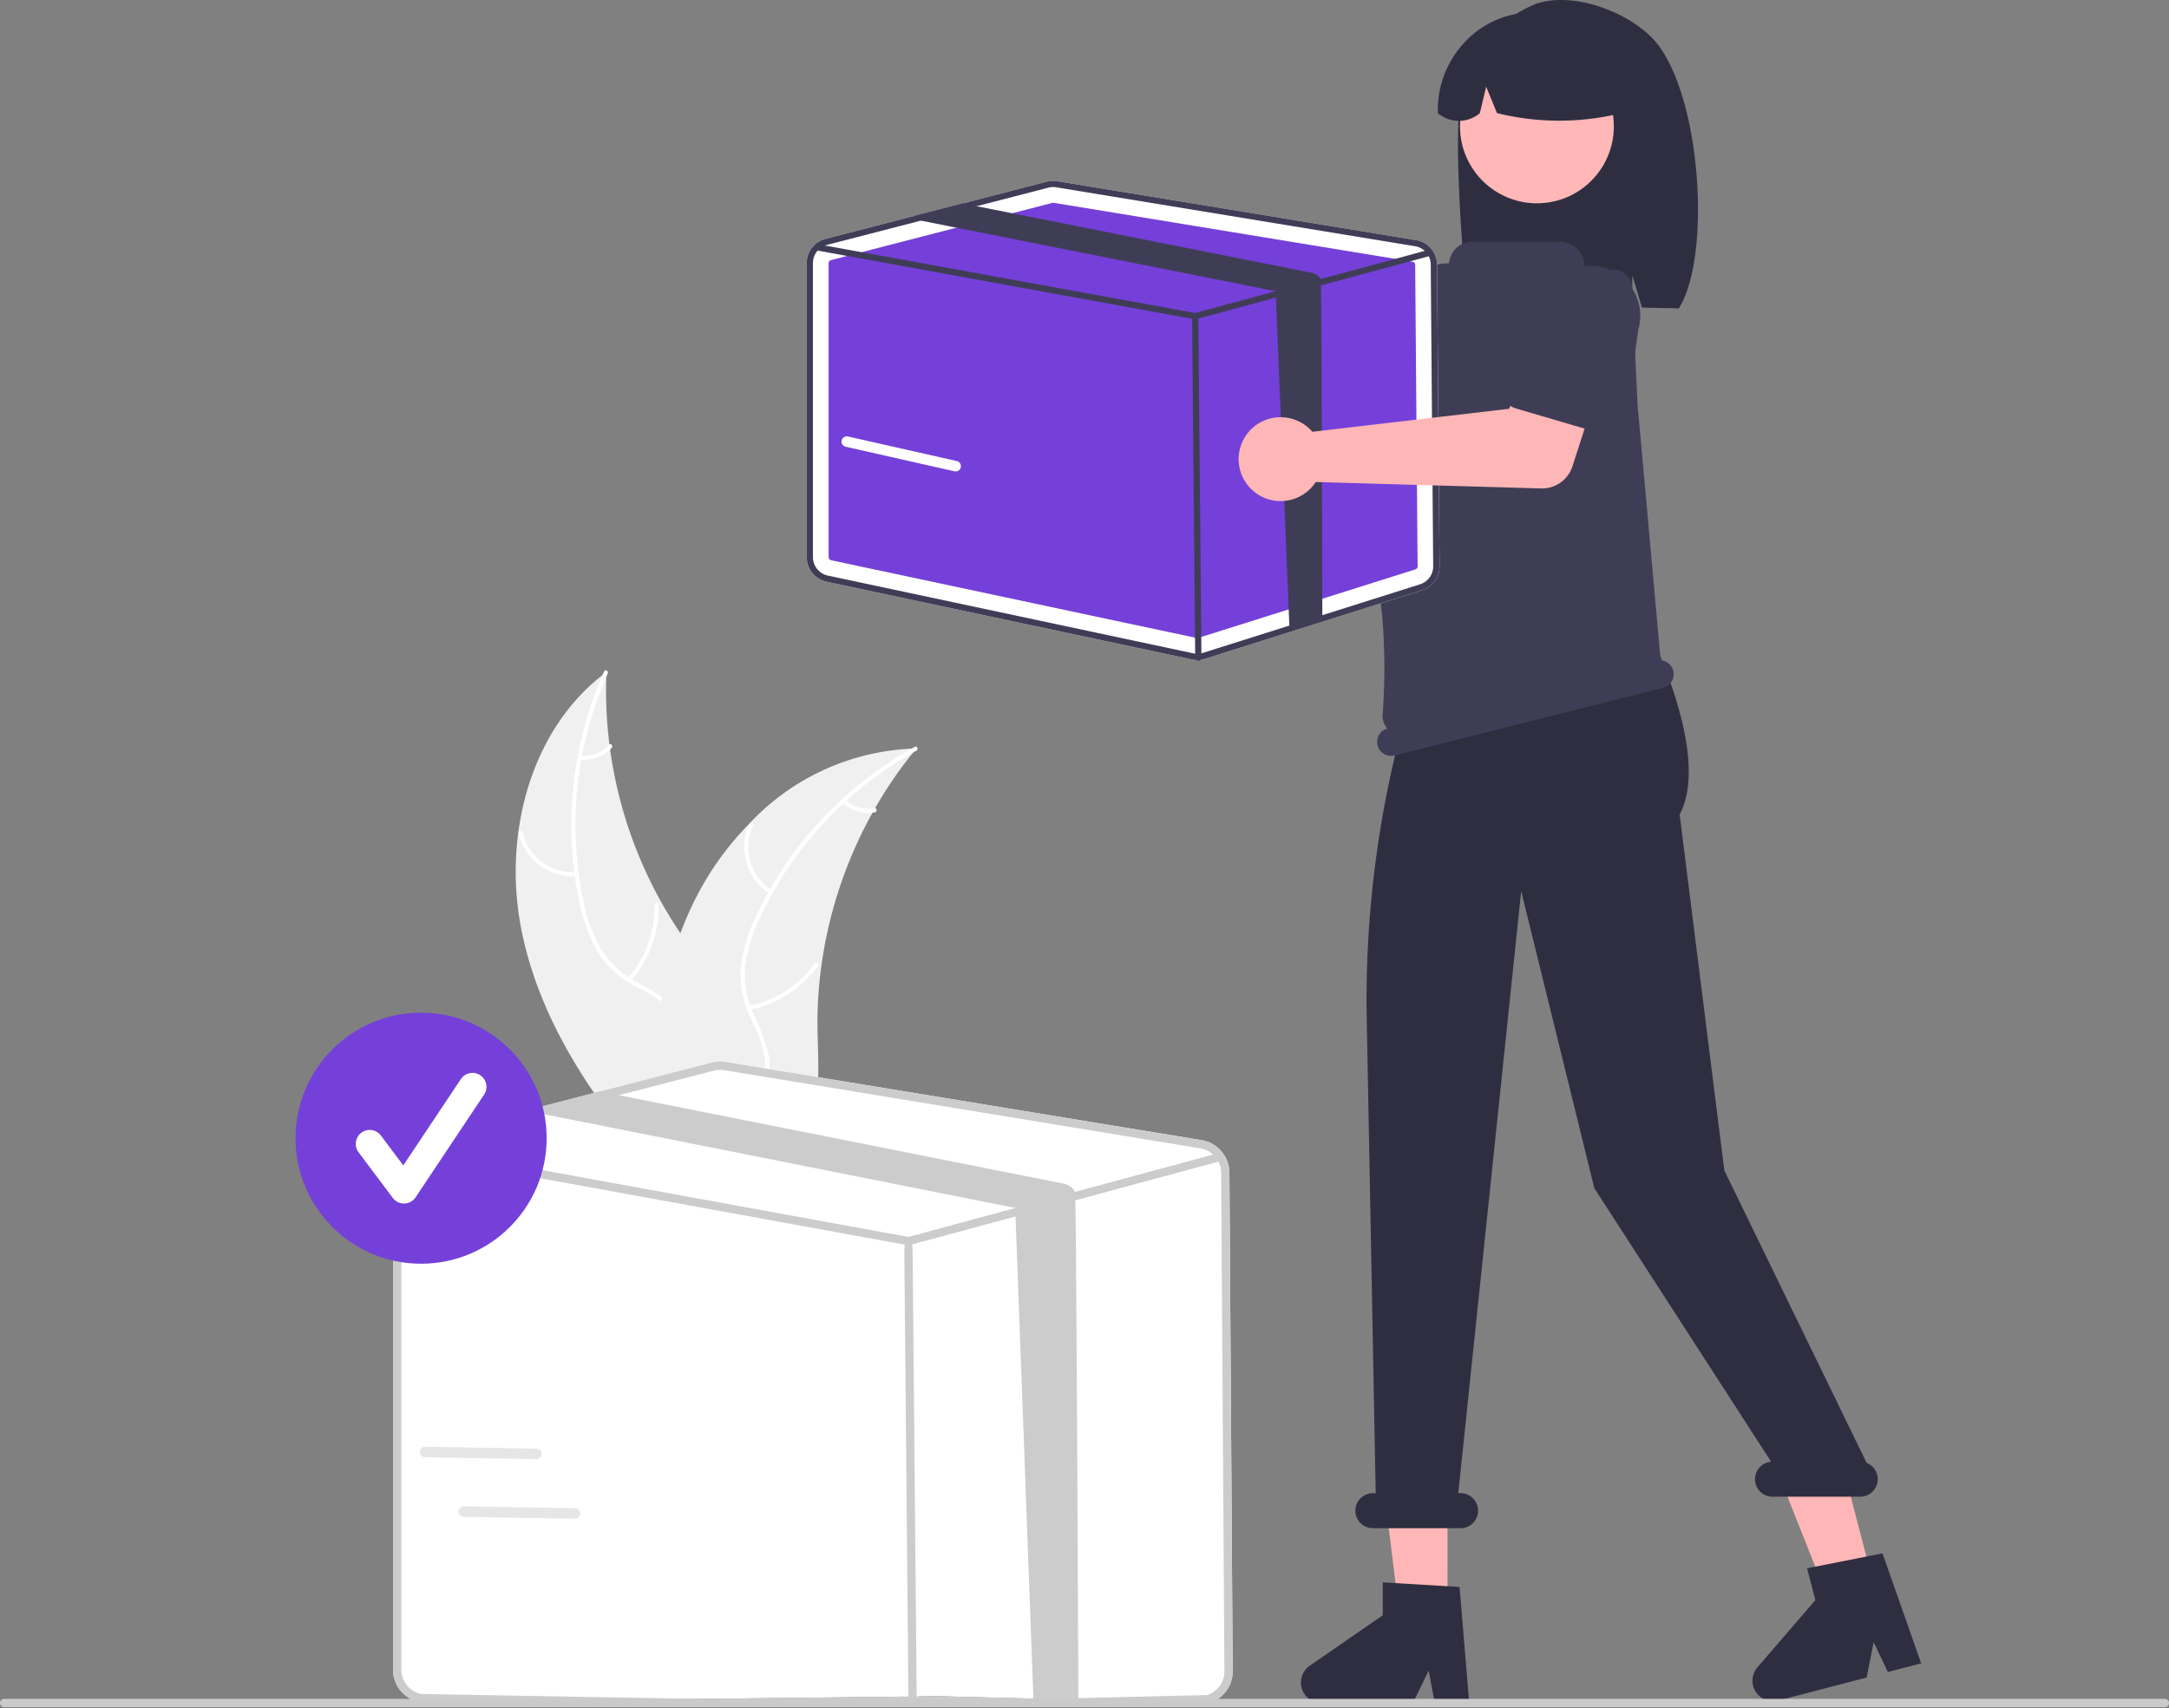 <svg xmlns="http://www.w3.org/2000/svg" width="171.429" height="135.034" viewBox="0 0 171.429 135.034">
  <rect x="0" y="0" width="171.429" height="135.034" fill="#808080" stroke="none"/>
  <g id="undraw_order_delivered_re_v4ab" transform="translate(0 0)">
    <path id="Path_58" data-name="Path 58" d="M438.161,418.157c-1.368-7.322.786-15.653,6.773-20.085a34.321,34.321,0,0,0,7.155,22.451c1.922,2.463,4.316,5,4.241,8.126a7.672,7.672,0,0,1-2.482,5.118,22.791,22.791,0,0,1-4.777,3.315l-.262.408C443.867,431.916,439.529,425.479,438.161,418.157Z" transform="translate(-397.004 -344.944)" fill="#f0f0f0"/>
    <path id="Path_59" data-name="Path 59" d="M456.5,397.814a29.335,29.335,0,0,0-1.937,17.945,12.634,12.634,0,0,0,1.338,3.725,7.245,7.245,0,0,0,2.737,2.655,15,15,0,0,1,3.063,1.947,4.436,4.436,0,0,1,1.306,3.385,11.527,11.527,0,0,1-1.277,4.405,11.318,11.318,0,0,0-1.417,4.9c.006.211-.323.208-.328,0-.08-3.035,2.115-5.473,2.6-8.385a4.493,4.493,0,0,0-.907-3.848,11.634,11.634,0,0,0-3.072-2.036,7.732,7.732,0,0,1-2.773-2.5,11.679,11.679,0,0,1-1.476-3.66,28.46,28.46,0,0,1-.645-8.872,29.857,29.857,0,0,1,2.5-9.827c.086-.192.367-.022.282.169Z" transform="translate(-408.462 -344.575)" fill="#fff"/>
    <path id="Path_60" data-name="Path 60" d="M443.177,446.972a4.4,4.4,0,0,1-4.592-3.376c-.048-.206.269-.29.317-.084a4.075,4.075,0,0,0,4.278,3.132C443.391,446.628,443.386,446.956,443.177,446.972Z" transform="translate(-397.593 -377.707)" fill="#fff"/>
    <path id="Path_61" data-name="Path 61" d="M469.577,469.856a8.482,8.482,0,0,0,2.126-5.8c0-.211.324-.208.328,0a8.824,8.824,0,0,1-2.225,6.036c-.141.158-.37-.077-.23-.235Z" transform="translate(-419.97 -392.528)" fill="#fff"/>
    <path id="Path_62" data-name="Path 62" d="M455.9,419.51a2.491,2.491,0,0,0,2.213-.831c.139-.16.367.076.23.235a2.792,2.792,0,0,1-2.446.925.17.17,0,0,1-.162-.166A.165.165,0,0,1,455.9,419.51Z" transform="translate(-409.996 -359.803)" fill="#fff"/>
    <path id="Path_63" data-name="Path 63" d="M497.567,419.929c-.084.1-.167.2-.25.31a32.813,32.813,0,0,0-3,4.394c-.07.118-.139.239-.205.359a34.589,34.589,0,0,0-4.036,12.078,33.592,33.592,0,0,0-.308,5.094c.037,2.353.264,4.9-.457,7.064a5.767,5.767,0,0,1-.259.664l-11.572,3.687-.091-.012-.455.168c-.008-.088-.013-.179-.021-.267,0-.051-.007-.1-.011-.153,0-.034,0-.068-.008-.1,0-.011,0-.023,0-.032,0-.031,0-.06-.008-.088-.034-.51-.066-1.02-.093-1.532,0,0,0,0,0-.006a49.388,49.388,0,0,1,.648-11.659c.022-.115.043-.232.07-.348a32.056,32.056,0,0,1,1.417-5.035,28.348,28.348,0,0,1,1.143-2.63,23.562,23.562,0,0,1,4.277-6,18.71,18.71,0,0,1,12.852-5.959C497.32,419.93,497.442,419.928,497.567,419.929Z" transform="translate(-425.154 -360.745)" fill="#f0f0f0"/>
    <path id="Path_64" data-name="Path 64" d="M498.056,419.642a29.336,29.336,0,0,0-12.35,13.162,12.63,12.63,0,0,0-1.175,3.78,7.246,7.246,0,0,0,.587,3.768,14.991,14.991,0,0,1,1.273,3.4,4.436,4.436,0,0,1-1,3.489,11.528,11.528,0,0,1-3.672,2.749,11.318,11.318,0,0,0-4.08,3.057c-.123.172-.383-.029-.26-.2,1.764-2.471,4.984-3.1,7.127-5.127A4.493,4.493,0,0,0,486.1,444.1a11.635,11.635,0,0,0-1.227-3.476,7.732,7.732,0,0,1-.711-3.663,11.678,11.678,0,0,1,1.025-3.811,28.458,28.458,0,0,1,4.826-7.472,29.86,29.86,0,0,1,7.915-6.339c.185-.1.307.2.123.3Z" transform="translate(-425.622 -360.303)" fill="#fff"/>
    <path id="Path_65" data-name="Path 65" d="M504.945,446.832a4.4,4.4,0,0,1-1.634-5.46c.085-.193.39-.069.3.124a4.075,4.075,0,0,0,1.53,5.076C505.323,446.687,505.121,446.946,504.945,446.832Z" transform="translate(-444.119 -376.177)" fill="#fff"/>
    <path id="Path_66" data-name="Path 66" d="M503.9,484.386a8.483,8.483,0,0,0,5.193-3.355c.123-.172.383.029.26.2a8.824,8.824,0,0,1-5.411,3.48c-.208.042-.249-.284-.042-.326Z" transform="translate(-444.713 -404.868)" fill="#fff"/>
    <path id="Path_67" data-name="Path 67" d="M531.189,434.4a2.491,2.491,0,0,0,2.267.669c.207-.044.248.282.042.326a2.792,2.792,0,0,1-2.51-.735.17.17,0,0,1-.03-.23A.165.165,0,0,1,531.189,434.4Z" transform="translate(-464.351 -371.185)" fill="#fff"/>
    <path id="Path_68" data-name="Path 68" d="M600.524,268.747a3.334,3.334,0,0,1,.076.518l13.568,7.827,3.3-1.9,3.516,4.6-5.511,3.928a2.527,2.527,0,0,1-3.031-.074l-13.99-11.037a3.315,3.315,0,1,1,2.077-3.866Z" transform="translate(-509.934 -249.604)" fill="#ffb6b6"/>
    <path id="Path_69" data-name="Path 69" d="M667.427,288.947a1.42,1.42,0,0,1,.709-.948l6.264-3.413a3.947,3.947,0,0,1,4.772,6.289l-5.02,5.1a1.421,1.421,0,0,1-2.148-.141l-4.322-5.731A1.419,1.419,0,0,1,667.427,288.947Z" transform="translate(-563.006 -262.324)" fill="#3f3d56"/>
    <path id="Path_70" data-name="Path 70" d="M706.908,213.119a9.79,9.79,0,0,1,5.785-6.478c2.835-.971,6.985.508,9.116,2.632,3.9,3.885,4.849,17.23,2.171,21.447-.533-.028-2.371-.049-2.91-.069l-.763-2.542v2.517c-4.208-.13-8.589-.049-12.972.036C706.943,227.677,706.007,215.992,706.908,213.119Z" transform="translate(-591.296 -206.338)" fill="#2f2e41"/>
    <path id="Path_71" data-name="Path 71" d="M398.107,420.95h-3.838l-1.826-14.8h5.665Z" transform="translate(-283.701 -293.607)" fill="#ffb6b6"/>
    <path id="Path_72" data-name="Path 72" d="M510.1,413.586l-3.714.968-5.5-13.865,5.481-1.428Z" transform="translate(-362.091 -288.63)" fill="#ffb6b6"/>
    <path id="Path_73" data-name="Path 73" d="M415.216,126.895l.87,2.261-.174,2.261-17.02,5.9.845-9.9,1.913-2.261Z" transform="translate(-288.363 -90.476)" fill="#ffb6b6"/>
    <circle id="Ellipse_9" data-name="Ellipse 9" cx="6.079" cy="6.079" r="6.079" transform="translate(115.393 3.913)" fill="#ffb7b7"/>
    <path id="Path_74" data-name="Path 74" d="M704.43,210.92a7.635,7.635,0,0,1,11.608,6.664,20.512,20.512,0,0,1-10.587.2l-.855-2.093-.5,2.1a2.572,2.572,0,0,1-3.315,0A7.8,7.8,0,0,1,704.43,210.92Z" transform="translate(-587.135 -208.843)" fill="#2f2e41"/>
    <path id="Path_75" data-name="Path 75" d="M675.038,667.314h-2.723l-.486-2.571-1.245,2.571H663.36a1.624,1.624,0,0,1-.923-2.96l5.768-3.984v-2.6l6.067.362Z" transform="translate(-558.915 -532.683)" fill="#2f2e41"/>
    <path id="Path_76" data-name="Path 76" d="M803.858,658.193l-2.635.687-1.119-2.365-.556,2.8-6.99,1.822a1.624,1.624,0,0,1-1.639-2.631l4.577-5.31-.656-2.516,5.962-1.18Z" transform="translate(-652.017 -526.706)" fill="#2f2e41"/>
    <path id="Path_77" data-name="Path 77" d="M717.668,444.066l-11.25-23.123L702.886,392.8c2.435-4.522-2.087-13.724-2.087-13.724v-3.864l-17.518,3.3h0a84.088,84.088,0,0,0-5.124,30.532l.706,37.41h-.221a1.385,1.385,0,0,0,0,2.771h6.927a1.385,1.385,0,0,0,0-2.771h-.179l4.973-47.592,5.782,23.486,13.974,21.624a1.382,1.382,0,0,0,.111,2.76h6.927a1.384,1.384,0,0,0,.511-2.671Z" transform="translate(-570.134 -328.419)" fill="#2f2e41"/>
    <path id="Path_78" data-name="Path 78" d="M706.863,309.208h0a1.1,1.1,0,0,0-1-.83c-.231-2.64-1.757-19.571-1.815-20.067l0-.021-.442-9.437a1.4,1.4,0,0,0-1.3-1.327l-2.333-.153a.123.123,0,0,1-.119-.123,1.962,1.962,0,0,0-1.962-1.962H690.98a1.837,1.837,0,0,0-1.822,1.608.122.122,0,0,1-.124.11h0a3.282,3.282,0,0,0-3.3,2.722c-.944,5.495-2.837,17.967-1.9,24.9a48.593,48.593,0,0,1,.054,8.063,1.487,1.487,0,0,0,.37,1.078,1.106,1.106,0,0,0-.766,1.332h0a1.108,1.108,0,0,0,1.346.8l21.226-5.351A1.108,1.108,0,0,0,706.863,309.208Z" transform="translate(-574.615 -256.182)" fill="#3f3d56"/>
    <path id="Path_79" data-name="Path 79" d="M468.863,517.963a2.622,2.622,0,0,0-2.2-2.572l-37.633-6.18a2.621,2.621,0,0,0-1.084.048l-8.82,2.28-5.06,1.31-9.339,2.414a2.631,2.631,0,0,0-1.969,2.545v39.434a2.642,2.642,0,0,0,2.081,2.57l38.332-.434a2.549,2.549,0,0,0,.548.057,2.624,2.624,0,0,0,.791-.121l22.774.567a2.618,2.618,0,0,0,1.838-2.528Z" transform="translate(-371.696 -425.262)" fill="#fff"/>
    <path id="Path_80" data-name="Path 80" d="M468.863,517.963a2.622,2.622,0,0,0-2.2-2.572l-37.633-6.18a2.621,2.621,0,0,0-1.084.048l-8.82,2.28-5.06,1.31-9.339,2.414a2.631,2.631,0,0,0-1.969,2.545v39.434a2.642,2.642,0,0,0,2.081,2.57l38.332-.434a2.549,2.549,0,0,0,.548.057,2.624,2.624,0,0,0,.791-.121l22.774.567a2.618,2.618,0,0,0,1.838-2.528Zm-1.779,41.293-22.774.542a2,2,0,0,1-1,.048l-38.334-.674a1.982,1.982,0,0,1-1.56-1.928V517.81a1.974,1.974,0,0,1,1.292-1.851,1.619,1.619,0,0,1,.184-.057l9.88-2.554,5.842-1.512,7.5-1.939a1.882,1.882,0,0,1,.493-.064,1.957,1.957,0,0,1,.32.026l37.633,6.18a1.962,1.962,0,0,1,1.652,1.928l.256,39.391a1.965,1.965,0,0,1-1.378,1.9Z" transform="translate(-371.696 -425.262)" fill="#ccc"/>
    <path id="Path_81" data-name="Path 81" d="M469.984,534.38a.289.289,0,0,1-.083.037l-11.069,2.992-3.446.931-9.8,2.648a.381.381,0,0,1-.086.011.533.533,0,0,1-.059,0l-39.519-7.2-.131-.024a.33.33,0,0,1,.118-.648l.8.145,38.783,7.071,8.447-2.283,4.725-1.277,10.9-2.946.173-.046a.33.33,0,0,1,.383.18.255.255,0,0,1,.02.053A.33.33,0,0,1,469.984,534.38Z" transform="translate(-373.694 -442.566)" fill="#ccc"/>
    <path id="Path_82" data-name="Path 82" d="M549.276,595.68c-.18,0-.327-.145-.329.783l-.329-35.817c0-1.29.144-1.438.326-1.44h0c.18,0,.327.145.329,1.434l.329,35.817c0-.927-.144-.779-.326-.777Z" transform="translate(-477.142 -461.429)" fill="#ccc"/>
    <path id="Path_83" data-name="Path 83" d="M486.429,566.1l-3.539.037-1.453-39.219-37.059-7.374a.855.855,0,0,1-.107-.026,1.306,1.306,0,0,1-.705-.5l5.06-1.31,1.487.3L485.278,525a1.307,1.307,0,0,1,.885.64C486.272,525.828,486.427,565.868,486.429,566.1Z" transform="translate(-401.198 -431.43)" fill="#ccc"/>
    <path id="Path_84" data-name="Path 84" d="M570.577,264.55a1.976,1.976,0,0,0-1.659-1.938l-28.362-4.657a1.978,1.978,0,0,0-.817.036l-6.647,1.719-3.814.987-7.038,1.819a1.983,1.983,0,0,0-1.484,1.918v23.246a1.991,1.991,0,0,0,1.568,1.937l28.889,6.147a1.929,1.929,0,0,0,.413.043,1.977,1.977,0,0,0,.6-.091l17.164-5.42a1.973,1.973,0,0,0,1.385-1.905Z" transform="translate(-456.999 -243.633)" fill="#fff"/>
    <path id="Path_85" data-name="Path 85" d="M544.757,264.184a.245.245,0,0,0-.061.008l-17.5,4.525a.247.247,0,0,0-.185.239V292.2a.248.248,0,0,0,.2.242l28.889,6.147a.249.249,0,0,0,.126-.006l17.164-5.42a.246.246,0,0,0,.173-.238l-.192-23.84a.247.247,0,0,0-.207-.242L544.8,264.187A.268.268,0,0,0,544.757,264.184Z" transform="translate(-461.521 -248.155)" fill="#7440d9"/>
    <path id="Path_86" data-name="Path 86" d="M570.577,264.55a1.976,1.976,0,0,0-1.659-1.938l-28.362-4.657a1.978,1.978,0,0,0-.817.036l-6.647,1.719-3.814.987-7.038,1.819a1.983,1.983,0,0,0-1.484,1.918v23.246a1.991,1.991,0,0,0,1.568,1.937l28.889,6.147a1.929,1.929,0,0,0,.413.043,1.977,1.977,0,0,0,.6-.091l17.164-5.42a1.973,1.973,0,0,0,1.385-1.905Zm-1.341,25.273-17.164,5.42a1.506,1.506,0,0,1-.756.036l-28.891-6.147a1.494,1.494,0,0,1-1.175-1.453V264.435a1.487,1.487,0,0,1,.974-1.4,1.219,1.219,0,0,1,.139-.043l7.446-1.925,4.4-1.139,5.65-1.461a1.415,1.415,0,0,1,.372-.048,1.466,1.466,0,0,1,.241.02l28.362,4.657a1.478,1.478,0,0,1,1.245,1.453l.193,23.84a1.481,1.481,0,0,1-1.039,1.43Z" transform="translate(-456.999 -243.633)" fill="#3f3d56"/>
    <path id="Path_87" data-name="Path 87" d="M571.423,276.922a.214.214,0,0,1-.063.028l-8.342,2.255-2.6.7-7.387,2a.286.286,0,0,1-.064.008l-.045,0-29.784-5.43-.1-.018a.248.248,0,0,1,.089-.489l.6.109,29.229,5.33,6.366-1.72,3.561-.963,8.214-2.221.13-.035a.249.249,0,0,1,.289.135.2.2,0,0,1,.015.04.248.248,0,0,1-.112.276Z" transform="translate(-458.505 -256.674)" fill="#3f3d56"/>
    <path id="Path_88" data-name="Path 88" d="M631.181,323.122a.248.248,0,0,1-.248-.245l-.248-26.994a.248.248,0,0,1,.245-.25h0a.248.248,0,0,1,.248.245l.248,26.994a.248.248,0,0,1-.245.25Z" transform="translate(-536.468 -270.89)" fill="#3f3d56"/>
    <path id="Path_89" data-name="Path 89" d="M583.746,297.228l-2.6.7L580.055,271.3l-27.93-5.557a.628.628,0,0,1-.081-.02.985.985,0,0,1-.532-.375l3.814-.987,1.121.223,26.5,5.272a.985.985,0,0,1,.667.482C583.7,270.477,583.745,297.056,583.746,297.228Z" transform="translate(-479.233 -248.28)" fill="#3f3d56"/>
    <path id="Path_90" data-name="Path 90" d="M649.415,315.3a3.321,3.321,0,0,1,.37.371l15.558-1.817,1.513-3.491,5.568,1.595-2.078,6.441a2.527,2.527,0,0,1-2.477,1.75l-17.813-.506a3.315,3.315,0,1,1-.641-4.342Z" transform="translate(-546.066 -281.539)" fill="#ffb6b6"/>
    <path id="Path_91" data-name="Path 91" d="M719.475,292.637a1.42,1.42,0,0,1,0-1.183l2.989-6.477a3.947,3.947,0,1,1,7.582,2.2l-.984,7.088a1.421,1.421,0,0,1-1.807,1.168l-6.888-2.019A1.42,1.42,0,0,1,719.475,292.637Z" transform="translate(-600.563 -261.127)" fill="#3f3d56"/>
    <path id="Path_92" data-name="Path 92" d="M461.762,691.658H290.992a.33.33,0,0,1,0-.66h170.77a.33.33,0,0,1,0,.66Z" transform="translate(-290.662 -556.703)" fill="#cacaca"/>
    <circle id="Ellipse_10" data-name="Ellipse 10" cx="9.923" cy="9.923" r="9.923" transform="translate(23.359 80.052)" fill="#7440d9"/>
    <path id="Path_93" data-name="Path 93" d="M395.948,522.74a1.1,1.1,0,0,1-.883-.442l-2.707-3.609a1.1,1.1,0,1,1,1.766-1.324l1.771,2.361,4.549-6.823a1.1,1.1,0,1,1,1.837,1.225l-5.414,8.121a1.1,1.1,0,0,1-.888.491Z" transform="translate(-364.019 -427.601)" fill="#fff"/>
    <path id="Path_94" data-name="Path 94" d="M539.761,333.608a.42.42,0,0,1-.092-.01l-8.59-1.94a.416.416,0,1,1,.183-.811l8.59,1.94a.416.416,0,0,1-.091.821Z" transform="translate(-464.228 -296.34)" fill="#fff"/>
    <path id="Path_95" data-name="Path 95" d="M419.674,620.041a.415.415,0,0,1-.092.009l-8.8-.148a.416.416,0,0,1,.014-.831l8.8.148a.416.416,0,0,1,.078.823Z" transform="translate(-377.199 -504.706)" fill="#e6e6e6"/>
    <path id="Path_96" data-name="Path 96" d="M430.674,637.041a.419.419,0,0,1-.092.009l-8.8-.148a.416.416,0,0,1,.014-.831l8.8.148a.416.416,0,0,1,.078.823Z" transform="translate(-385.151 -516.995)" fill="#e6e6e6"/>
  </g>
</svg>
